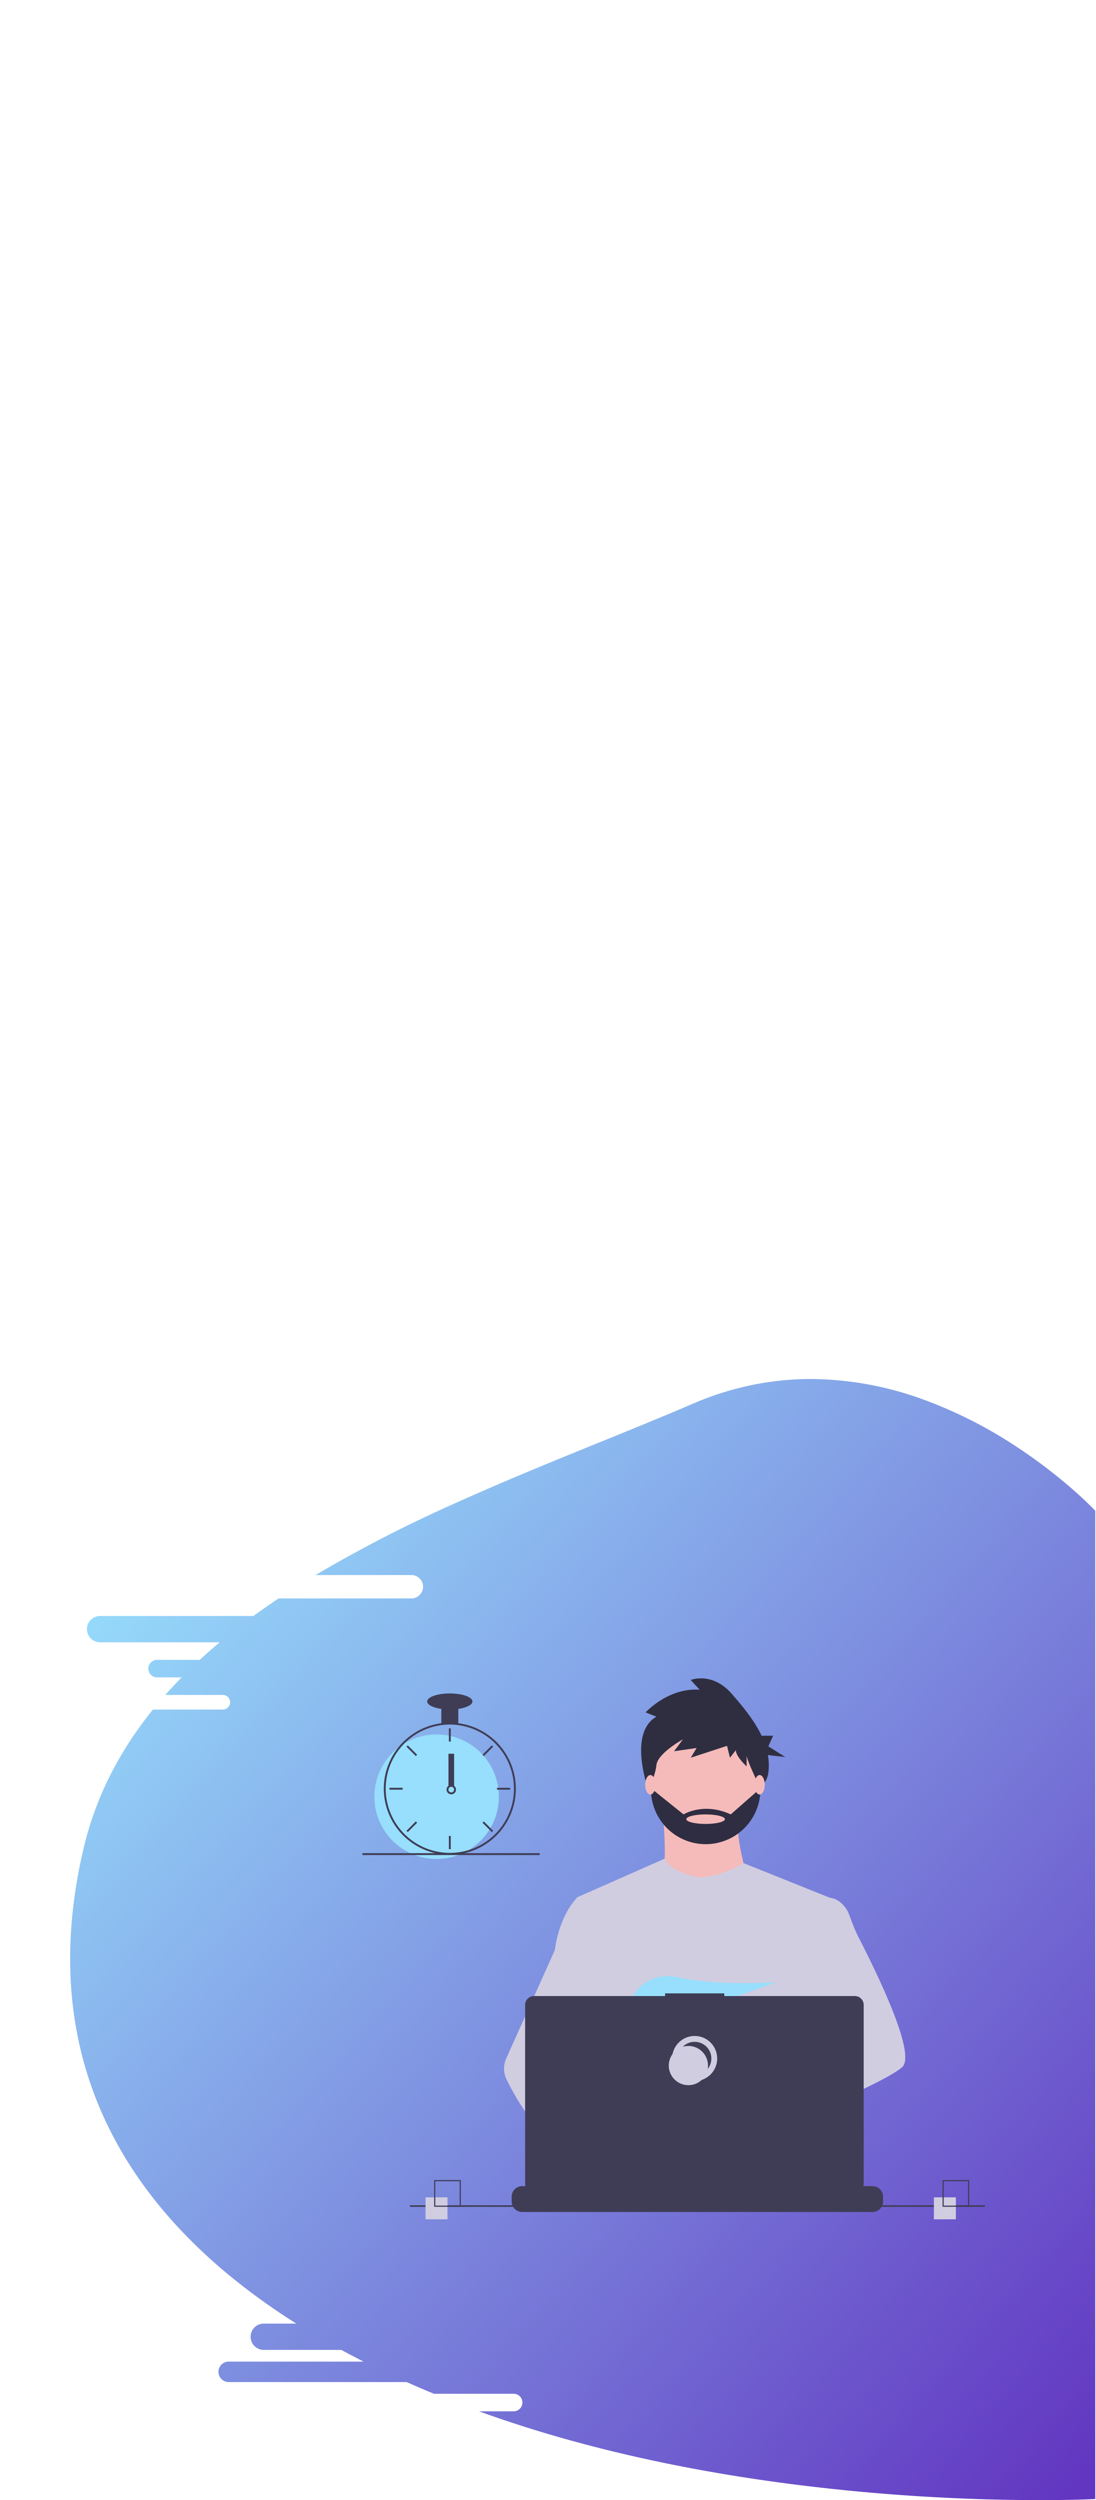 <svg id="MobileBg" xmlns="http://www.w3.org/2000/svg" xmlns:xlink="http://www.w3.org/1999/xlink" width="375" height="855.047" viewBox="0 0 375 855.047">
  <defs>
    <linearGradient id="linear-gradient" x1="0.866" y1="0.974" x2="-0.061" y2="0.09" gradientUnits="objectBoundingBox">
      <stop offset="0" stop-color="#97dffc"/>
      <stop offset="1" stop-color="#6236c1"/>
    </linearGradient>
  </defs>
  <rect id="Rectangle_127" data-name="Rectangle 127" width="375" height="812" fill="rgba(255,255,255,0)"/>
  <path id="Bg" d="M-2304.7,383.424a113.613,113.613,0,0,1-38.532-7.039,152.136,152.136,0,0,1-30.854-15.485,177.509,177.509,0,0,1-20.486-15.485c-4.687-4.123-7.317-6.921-7.427-7.038V.378l.03,0c1.254-.063,8.064-.375,19.046-.375a676.278,676.278,0,0,1,81.546,5.065c40.768,5.039,77.85,13.555,110.216,25.313H-2203a3,3,0,0,0-3,3,3,3,0,0,0,3,3h27.289c3.147,1.3,6.281,2.647,9.317,4h60.894a3.5,3.5,0,0,1,3.5,3.5,3.5,3.5,0,0,1-3.5,3.5h-46.159c2.6,1.319,5.173,2.665,7.633,4h26.526a4.505,4.505,0,0,1,4.5,4.5,4.505,4.505,0,0,1-4.5,4.5h-11.136a226.021,226.021,0,0,1,21.8,15.565,182.359,182.359,0,0,1,18.3,17,152.157,152.157,0,0,1,14.741,18.4,134.089,134.089,0,0,1,11.11,19.777,127.159,127.159,0,0,1,7.409,21.118,131.076,131.076,0,0,1,3.637,22.429,146.351,146.351,0,0,1-.2,23.708,174.2,174.2,0,0,1-4.114,24.956,112.683,112.683,0,0,1-9.224,25.008,127.174,127.174,0,0,1-14.394,22.035H-2103.5a2.5,2.5,0,0,0-2.5,2.5,2.5,2.5,0,0,0,2.5,2.5h19.7c-1.784,2.017-3.667,4.036-5.6,6h8.4a3,3,0,0,1,3,3,3,3,0,0,1-3,3h-14.6c-2.188,2.016-4.489,4.035-6.836,6h40.932a4.5,4.5,0,0,1,4.5,4.5,4.5,4.5,0,0,1-4.5,4.5h-52.463c-2.747,2-5.638,4.023-8.592,6H-2168a4,4,0,0,0-4,4,4,4,0,0,0,4,4h32.794a469.189,469.189,0,0,1-48.389,24.834c-16.584,7.475-33.159,14.206-49.187,20.715l-.009,0c-11.123,4.517-21.628,8.783-31.52,13.047a104.239,104.239,0,0,1-20.6,6.477A100.318,100.318,0,0,1-2304.7,383.424Z" transform="translate(-2027.254 855.047) rotate(180)" fill="url(#linear-gradient)"/>
  <g id="landing_illustration" transform="translate(124 574)">
    <path id="Path_277" data-name="Path 277" d="M619.009,704.978s-1.278.438-3.355,1.058c-4.593,1.377-13.091,3.661-20.293,4.118-6.2.4-11.44-.558-12.4-4.6A4.275,4.275,0,0,1,584.4,701.2c3.79-3.514,13.69-4.773,21.542-5.2,2.217-.121,4.268-.177,5.975-.2,2.9-.038,4.8.021,4.8.021l.046.177Z" transform="translate(-480.252 -537.306)" fill="#a0616a"/>
    <g id="body" transform="translate(48.454 0)">
      <path id="neck" d="M574.73,260.562s3.719,28.036-2,31.182,34.043,3.433,34.043,3.433-8.868-24.317-4.863-31.755Z" transform="translate(-520.902 -218.909)" fill="#f5bbba"/>
      <g id="torso" transform="translate(0 61.647)">
        <path id="Path_276" data-name="Path 276" d="M563.662,349.808l-3.307,15.059-6.993,31.86-.209,1.745-2.413,20.2-1.605,13.419-1.076,9.014c-6.544,3.363-11.287,5.685-11.287,5.685s-.408-2.045-1.066-4.663c-4.593,1.377-13.091,3.661-20.293,4.118,2.623,2.923,3.828,5.669,2.193,7.7-4.934,6.109-25.3-6.689-32.426-11.462a19.288,19.288,0,0,0-.188,3.452l-5.452-4.193.539-9.647.91-16.323,1.143-20.471a21.49,21.49,0,0,1-.9-2.692c-1.67-5.938-3.7-17.794-5.25-27.737-1.251-8-2.19-14.764-2.389-16.2-.027-.188-.04-.285-.04-.285l30.18-13.336c2.145,4.974,12.16,6.469,12.16,6.469a33.589,33.589,0,0,0,14.8-4.947Z" transform="translate(-448.756 -335.045)" fill="#d0cde1"/>
        <g id="right-arm" transform="translate(82.006 13.371)">
          <path id="Path_279" data-name="Path 279" d="M740.912,444.748c-2.005,1.78-6.975,4.462-13,7.365-2.241,1.079-4.627,2.19-7.06,3.3-5.807,2.638-11.888,5.251-16.905,7.363-6.528,2.747-11.259,4.644-11.259,4.644s-.407-1.671-1.063-3.809c-.878-2.861-2.2-6.56-3.58-8.2-.048-.057-.1-.11-.145-.162a1.758,1.758,0,0,0-1.2-.684l19.925-10.115,8.611-4.372-6.2-12.128-7.781-15.213,4.7-12.237,4.72-12.3s4.966-3.134,8.846,0,2.929,5.236,6.675,12.538c.56,1.092,1.138,2.23,1.727,3.405C735.619,419.488,745.225,440.921,740.912,444.748Z" transform="translate(-686.697 -386.803)" fill="#d0cde1"/>
        </g>
        <g id="left-arm" transform="translate(0 13.62)">
          <path id="Path_281" data-name="Path 281" d="M428.3,469.033a12.831,12.831,0,0,0-2.174.177c-6.171,1.06-7.991,6.646-8.509,10.388a19.284,19.284,0,0,0-.188,3.452l-5.452-4.193-1.986-1.527a36.2,36.2,0,0,1-12.734-8.12,64.017,64.017,0,0,1-8.576-10.171,89.683,89.683,0,0,1-6.636-11.382,8.371,8.371,0,0,1-.115-7.1l6.751-15.046,9.868-21.99q.109-.785.239-1.535c1.957-11.22,7.2-16.2,7.2-16.2h4.005l2.679,16.2L416,422.117l-2.333,7.607-5.39,17.569,5.151,5.594Z" transform="translate(-381.194 -385.785)" fill="#d0cde1"/>
        </g>
      </g>
      <g id="head" transform="translate(46.914)">
        <circle id="Ellipse_37" data-name="Ellipse 37" cx="19.739" cy="19.739" r="19.739" transform="translate(1.907 12.044)" fill="#f5bbba"/>
        <path id="Path_278" data-name="Path 278" d="M561.192,118.5l-3.691-1.478s7.717-8.5,18.454-7.757l-3.02-3.325s7.382-2.955,14.092,4.8c3.528,4.078,7.609,8.871,10.153,14.271h3.953l-1.65,3.632,5.774,3.632-5.926-.652a20.3,20.3,0,0,1,.161,6.025,7.8,7.8,0,0,1-2.855,5.1h0s-4.577-9.474-4.577-10.952v3.694s-3.691-3.325-3.691-5.541l-2.013,2.586-1.007-4.063-12.414,4.063,2.013-3.325-7.717,1.108,3.02-4.063s-8.724,4.8-9.059,8.865a19.509,19.509,0,0,1-2.889,7.914S551.461,124.042,561.192,118.5Z" transform="translate(-555.966 -105.389)" fill="#2f2e41"/>
        <path id="Path_272" data-name="Path 272" d="M531.822,307.6h-.5l-9.659,8.479c-9.306-4.3-16.137,0-16.137,0l-10.13-8.131-1.021.127a18.727,18.727,0,0,0,37.446-.475Zm-18.754,11.732c-3.643,0-6.6-.728-6.6-1.626s2.953-1.626,6.6-1.626,6.6.728,6.6,1.626S516.711,319.334,513.068,319.334Z" transform="translate(-491.01 -269.55)" fill="#2f2d41"/>
        <ellipse id="Ellipse_34" data-name="Ellipse 34" cx="1.764" cy="3.334" rx="1.764" ry="3.334" transform="translate(1.389 33.064)" fill="#f5bbba"/>
        <ellipse id="Ellipse_42" data-name="Ellipse 42" cx="1.764" cy="3.334" rx="1.764" ry="3.334" transform="translate(38.776 33.064)" fill="#f5bbba"/>
      </g>
    </g>
    <path id="Path_280" data-name="Path 280" d="M542.558,710.927c-4.934,6.109-25.3-6.689-32.426-11.462-1.552-1.039-2.475-1.7-2.475-1.7l6.517-8.692,2.064-2.751s1.847.98,4.577,2.574c.1.059.2.118.3.177,2.354,1.382,5.31,3.189,8.292,5.2a62.571,62.571,0,0,1,10.957,8.949C542.988,706.154,544.193,708.9,542.558,710.927Z" transform="translate(-425.256 -530.383)" fill="#a0616a"/>
    <path id="Path_282" data-name="Path 282" d="M548.907,494.594l3.424,3.994c1.272-.243,2.6-.528,3.969-.848l-.983-3.147,2.4,2.805c14.495-3.565,32.461-10.5,32.461-10.5s-19.4,1.422-33.878-1.742a13.781,13.781,0,0,0-15.63,7.785c-1.528,3.492-1.288,6.518,4.132,6.518a35.8,35.8,0,0,0,5.463-.514Z" transform="translate(-448.816 -382.979)" fill="#97dffc"/>
    <path id="Path_283" data-name="Path 283" d="M518,753.47V755.1a3.582,3.582,0,0,1-.244,1.307,3.678,3.678,0,0,1-.26.537,3.607,3.607,0,0,1-3.1,1.761H394.532a3.607,3.607,0,0,1-3.1-1.761,3.671,3.671,0,0,1-.26-.537,3.581,3.581,0,0,1-.244-1.307V753.47a3.6,3.6,0,0,1,3.605-3.605h6.909v-.76a.15.15,0,0,1,.15-.15H405.2a.15.15,0,0,1,.15.15v.76H407.6v-.76a.15.15,0,0,1,.15-.15h3.605a.15.15,0,0,1,.15.15v.76h2.255v-.76a.15.15,0,0,1,.15-.15h3.605a.15.15,0,0,1,.15.15v.76h2.252v-.76a.15.15,0,0,1,.15-.15h3.605a.15.15,0,0,1,.15.15v.76h2.252v-.76a.15.15,0,0,1,.15-.15h3.605a.15.15,0,0,1,.15.15v.76h2.255v-.76a.15.15,0,0,1,.15-.15h3.605a.15.15,0,0,1,.15.15v.76h2.252v-.76a.15.15,0,0,1,.15-.15h28.239a.15.15,0,0,1,.15.15v.76h2.255v-.76a.15.15,0,0,1,.15-.15h3.605a.152.152,0,0,1,.15.15v.76h2.252v-.76a.15.15,0,0,1,.15-.15H479.1a.15.15,0,0,1,.15.15v.76H481.5v-.76a.15.15,0,0,1,.15-.15h3.605a.15.15,0,0,1,.15.15v.76h2.255v-.76a.15.15,0,0,1,.15-.15h3.605a.15.15,0,0,1,.148.15v.76h2.255v-.76a.15.15,0,0,1,.15-.15h3.605a.15.15,0,0,1,.15.15v.76h2.252v-.76a.15.15,0,0,1,.15-.15h3.605a.15.15,0,0,1,.15.15v.76H514.4A3.6,3.6,0,0,1,518,753.47Z" transform="translate(-339.86 -576.202)" fill="#3f3d56"/>
    <rect id="Rectangle_147" data-name="Rectangle 147" width="196.76" height="0.537" transform="translate(16.24 180.205)" fill="#3f3d56"/>
    <path id="Path_284" data-name="Path 284" d="M520.9,507.636H476.222v-.921H455.964v.921H411.1a3.022,3.022,0,0,0-3.022,3.022v61.179a3.022,3.022,0,0,0,3.022,3.022H520.9a3.022,3.022,0,0,0,3.022-3.022V510.658A3.022,3.022,0,0,0,520.9,507.636Z" transform="translate(-352.408 -398.986)" fill="#3f3d56"/>
    <circle id="Ellipse_38" data-name="Ellipse 38" cx="6.711" cy="6.711" r="6.711" transform="translate(106.97 123.297)" fill="none" stroke="#d0cde1" stroke-miterlimit="10" stroke-width="2"/>
    <circle id="Ellipse_39" data-name="Ellipse 39" cx="6.711" cy="6.711" r="6.711" transform="translate(104.822 125.713)" fill="#d0cde1"/>
    <rect id="Rectangle_148" data-name="Rectangle 148" width="7.516" height="7.516" transform="translate(21.594 177.493)" fill="#d0cde1"/>
    <path id="Path_285" data-name="Path 285" d="M292.136,744.612v9.127h9.127v-9.127Zm8.729,8.729h-8.335v-8.332h8.335Z" transform="translate(-267.588 -573.024)" fill="#3f3d56"/>
    <rect id="Rectangle_149" data-name="Rectangle 149" width="7.516" height="7.516" transform="translate(195.538 177.493)" fill="#d0cde1"/>
    <path id="Path_286" data-name="Path 286" d="M940.136,744.612v9.127h9.127v-9.127Zm8.729,8.729h-8.335v-8.332h8.335Z" transform="translate(-741.645 -573.024)" fill="#3f3d56"/>
    <circle id="clock-bg" cx="21.297" cy="21.297" r="21.297" transform="translate(4.091 19.175)" fill="#97dffc"/>
    <g id="tip" transform="translate(28.792 25.784)">
      <rect id="rect234" width="1.936" height="10.971" transform="translate(0.646)" fill="#3f3d56"/>
      <path id="Path_288" data-name="Path 288" d="M308.666,239.654a1.613,1.613,0,0,0-1.936,0,1.661,1.661,0,0,0-.461.542,1.614,1.614,0,1,0,2.4-.542Zm-.968,2.259a.971.971,0,0,1-.968-.968.986.986,0,0,1,.171-.549.967.967,0,1,1,.8,1.517Z" transform="translate(-306.084 -228.683)" fill="#3f3d56"/>
    </g>
    <g id="clock" transform="translate(0 5.157)">
      <path id="Path_287" data-name="Path 287" d="M253.44,161.377a23.02,23.02,0,0,0-5.808,0,22.647,22.647,0,0,0-18.687,15.76,22.34,22.34,0,0,0-.981,5.815c-.01.274-.016.552-.016.829a22.611,22.611,0,0,0,22.588,22.588c.481,0,.962-.016,1.436-.045a22.341,22.341,0,0,0,3.311-.458,22.591,22.591,0,0,0-1.843-44.489Zm4.166,43.179h0a21.718,21.718,0,0,1-5.631,1.12c-.474.032-.955.048-1.436.048a21.97,21.97,0,0,1-21.943-21.943c0-.278.006-.555.016-.829a21.943,21.943,0,1,1,29,21.6Z" transform="translate(-220.63 -151.19)" fill="#3f3d56"/>
      <rect id="Rectangle_150" data-name="Rectangle 150" width="0.645" height="4.518" transform="translate(29.583 11.939)" fill="#3f3d56"/>
      <rect id="Rectangle_151" data-name="Rectangle 151" width="0.645" height="4.518" transform="translate(15.075 18.216) rotate(-45)" fill="#3f3d56"/>
      <rect id="Rectangle_152" data-name="Rectangle 152" width="0.645" height="4.518" transform="translate(9.254 32.914) rotate(-90)" fill="#3f3d56"/>
      <rect id="Rectangle_153" data-name="Rectangle 153" width="0.645" height="4.518" transform="translate(15.531 47.422) rotate(-135)" fill="#3f3d56"/>
      <rect id="Rectangle_154" data-name="Rectangle 154" width="0.645" height="4.518" transform="translate(41.543 21.41) rotate(-135)" fill="#3f3d56"/>
      <rect id="Rectangle_155" data-name="Rectangle 155" width="0.645" height="4.518" transform="translate(46.04 32.914) rotate(-90)" fill="#3f3d56"/>
      <rect id="Rectangle_156" data-name="Rectangle 156" width="0.645" height="4.518" transform="translate(41.087 44.228) rotate(-45)" fill="#3f3d56"/>
      <rect id="Rectangle_157" data-name="Rectangle 157" width="0.645" height="4.518" transform="translate(29.583 48.726)" fill="#3f3d56"/>
      <rect id="Rectangle_158" data-name="Rectangle 158" width="5.808" height="5.808" transform="translate(27.002 4.518)" fill="#3f3d56"/>
      <ellipse id="Ellipse_41" data-name="Ellipse 41" cx="7.745" cy="2.743" rx="7.745" ry="2.743" transform="translate(22.161)" fill="#3f3d56"/>
      <rect id="Rectangle_160" data-name="Rectangle 160" width="60.665" height="0.645" transform="translate(0 54.626)" fill="#3f3d56"/>
    </g>
  </g>
</svg>
